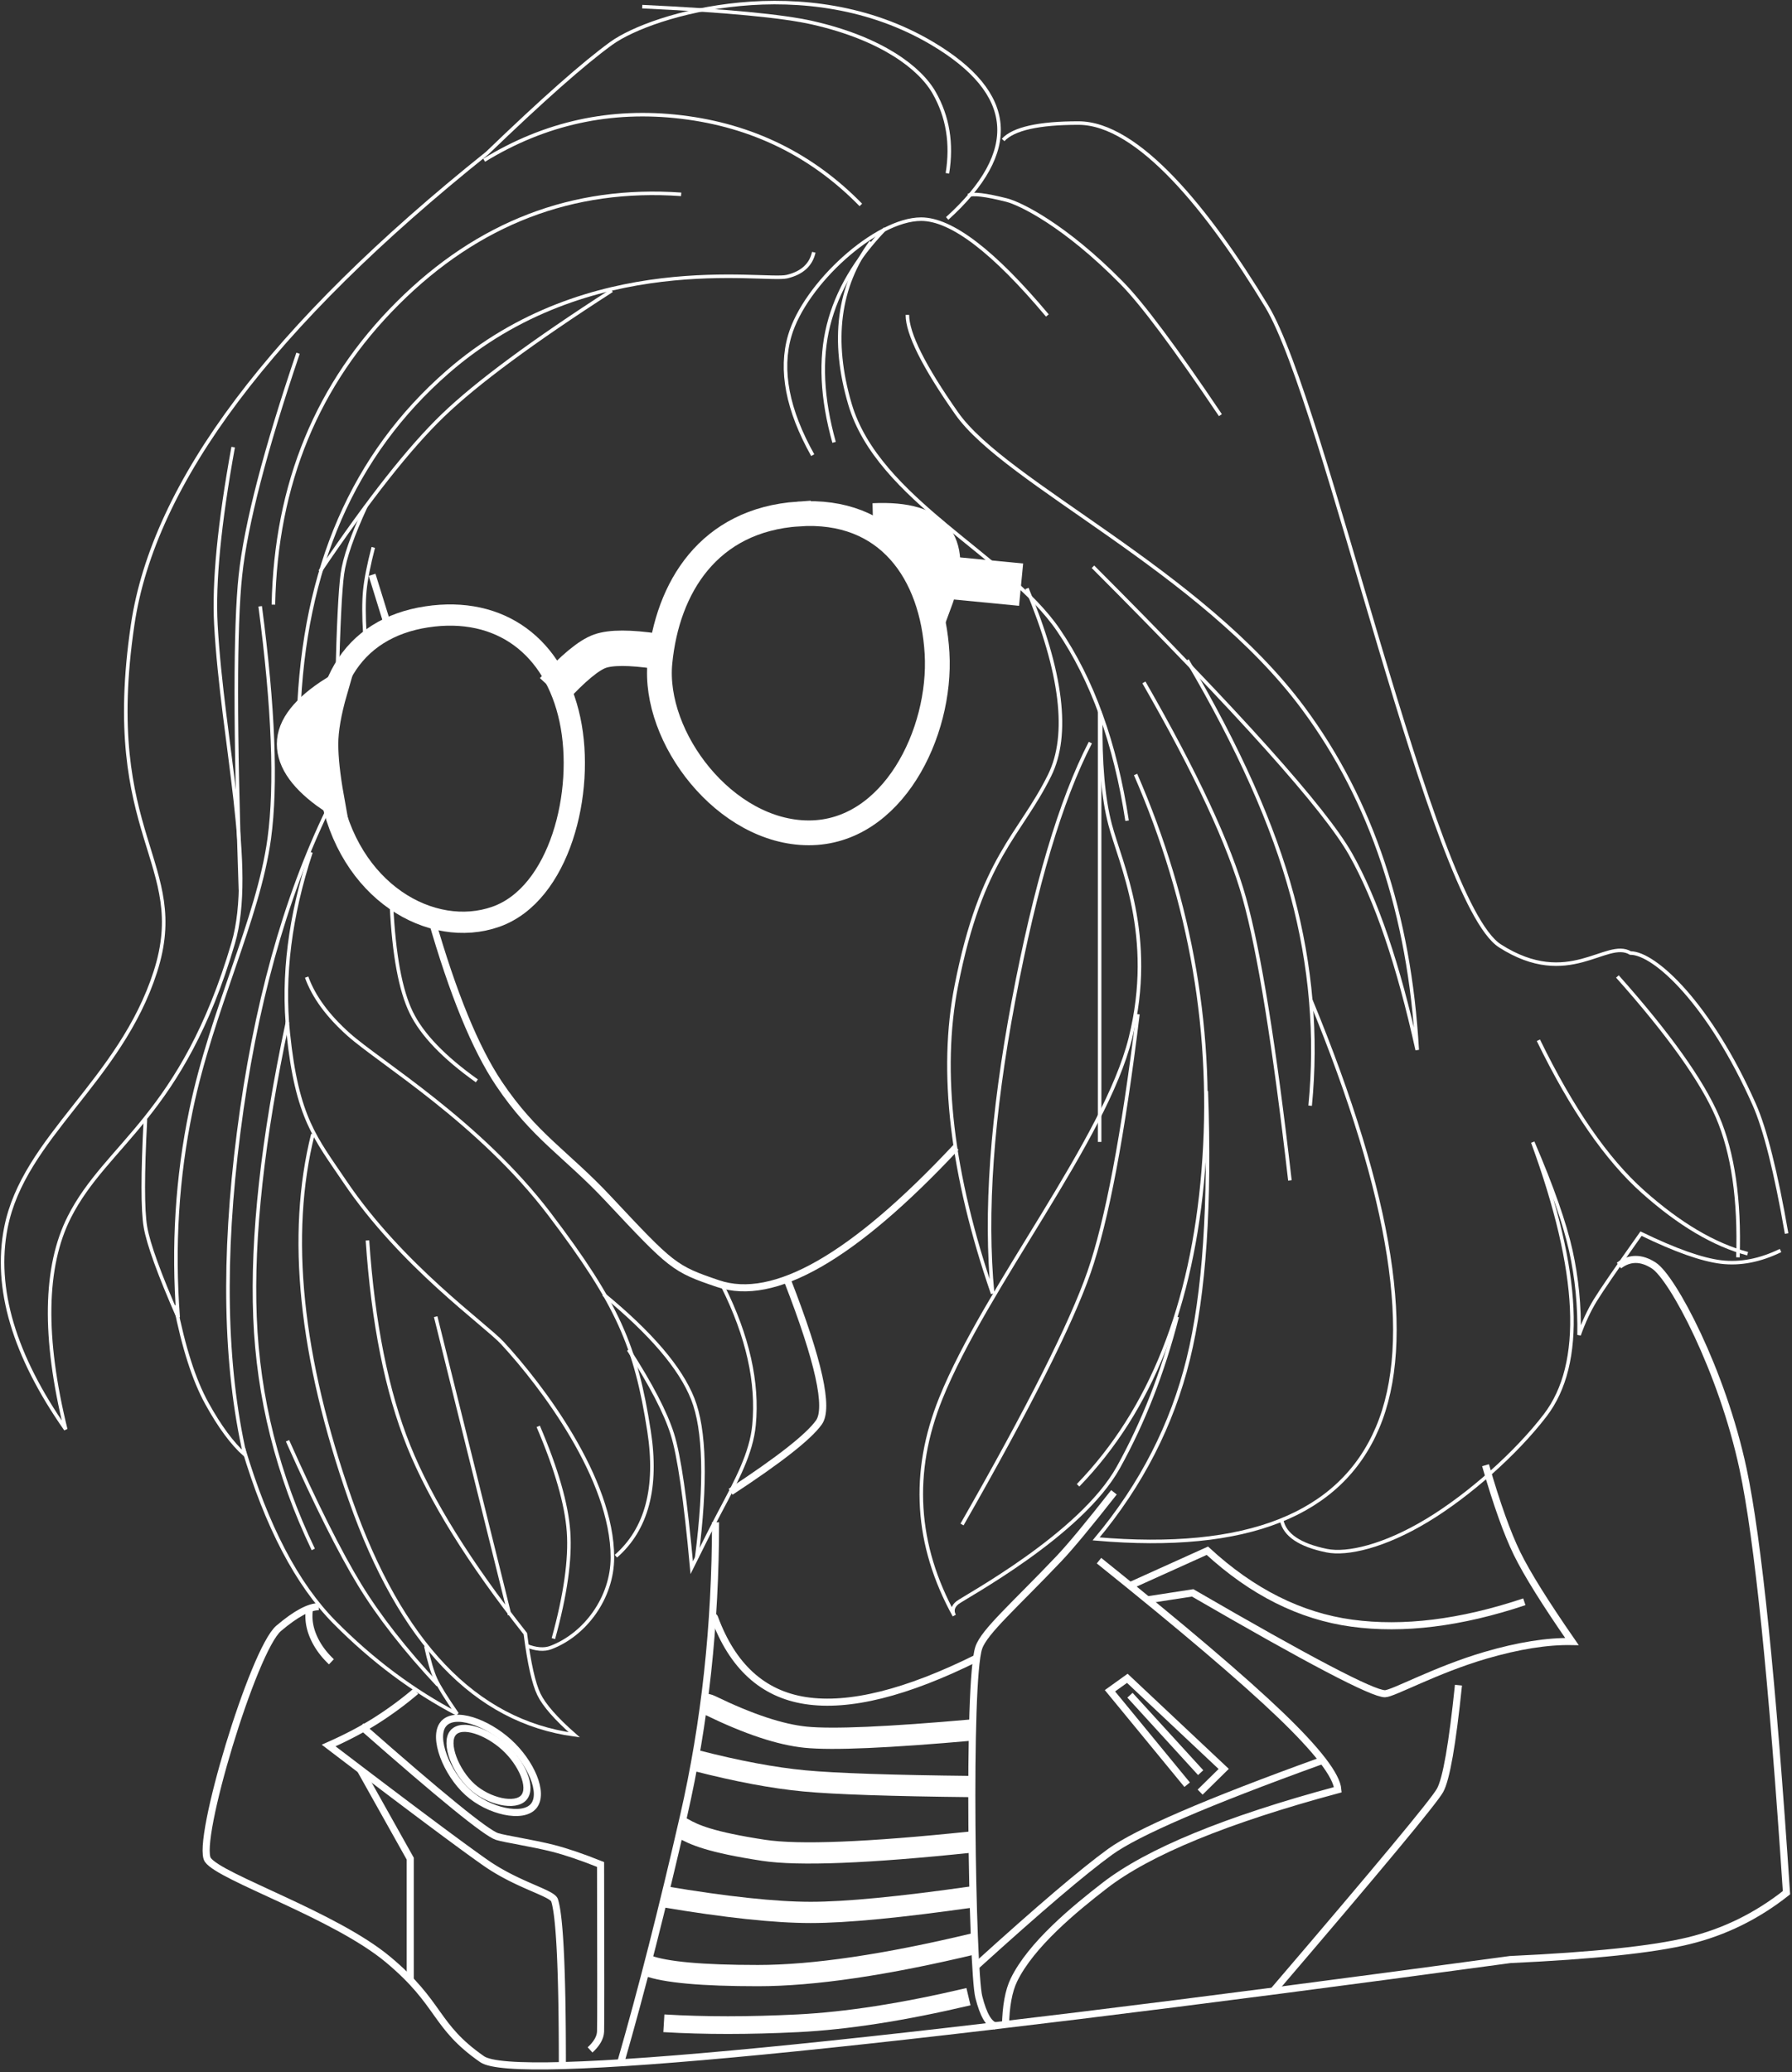 <svg viewBox="0 0 506 585" xmlns="http://www.w3.org/2000/svg">
  <rect x="0" y="0" width="506" height="585" fill="#333333" stroke="none"/>
  <g stroke="#fff" fill="none" fill-rule="evenodd">
    <path d="M267.453 61.668c20.849-18.902 19.439-35.373-4.23-49.414-35.501-21.06-79.036-8.415-90.641 0-7.737 5.61-19.413 15.936-35.027 30.976-60.808 48.634-94.176 93.023-100.103 133.166-8.89 60.214 16.323 67.032 6.423 97.917-9.9 30.884-37.201 46.718-42.215 72.3-3.342 17.055 2.29 36.024 16.895 56.907-6.381-25.986-6.048-45.954 1-59.907 10.571-20.928 31.916-28.497 46.285-77.327 6.211-21.108-3.032-56.897-4.876-89.89-.667-11.926.959-28.65 4.876-50.17"/>
    <path d="M243.071 57.853c-13.82-14.146-30.703-22.417-50.651-24.815-19.949-2.397-38.52 1.668-55.714 12.197M84.155 99.724C74.858 127.1 69.435 148 67.887 162.423c-1.55 14.423-1.55 44.02 0 88.79"/>
    <path d="M41.068 315.947c-.814 15.49-.814 25.635 0 30.43.815 4.797 3.895 13.292 9.24 25.485-1.522-20.031-.31-39.53 3.639-58.497 5.921-28.452 18.996-53.96 22.082-76.633 2.057-15.115 1.202-36.973-2.566-65.571M192.337 54.865c-30.623-2.175-57.296 8.063-80.02 30.715-22.722 22.651-34.429 51.022-35.118 85.112"/>
    <path d="M229.786 71.213c-.797 3.57-3.321 5.864-7.572 6.881-6.377 1.527-55.857-7.94-95.826 26.925-26.646 23.244-40.668 55.54-42.066 96.89"/>
    <path d="M90.364 161.31c13.65-20.23 25.225-34.918 34.727-44.066 9.5-9.147 25.396-20.893 47.684-35.236"/>
    <path d="M103.327 142.893c-3.822 8.253-6.04 14.633-6.653 19.14-.613 4.507-1.114 14.553-1.501 30.137M49.492 368.466c2.332 11.929 5.3 21.164 8.906 27.705 3.606 6.54 7.19 11.39 10.755 14.549-5.729-25.254-6.316-55.61-1.763-91.065 4.553-35.456 12.937-65.811 25.152-91.065M181.34 1.873c23.63 1.12 39.669 2.64 48.117 4.564 19.537 4.447 30.325 12.76 34.297 19.717 3.876 6.792 5.13 14.385 3.76 22.778M283.242 39.514c2.957-3.182 10.047-4.773 21.271-4.773 16.836 0 36.707 24.593 53.157 51.719 16.451 27.126 46.453 168.147 65.878 180.573 19.425 12.426 30.01-2.046 36.822 2.01 6.98 0 22.503 14.614 34.974 42.778 3.069 6.931 6.114 19.07 9.134 36.415"/>
    <path d="M273.427 55.189c1.24-.64 4.838-.21 10.792 1.291 3.864.974 16.48 7.094 32.533 23.41 5.784 5.879 15.067 18.315 27.85 37.31M295.74 89.062c-15.208-18.128-27.089-27.193-35.643-27.193-12.832 0-32.85 18.329-37.095 32.895-2.83 9.71-.668 20.953 6.484 33.727"/>
    <path d="M249.954 64.537c-8.283 8.59-13.625 17.688-16.027 27.294-2.401 9.607-1.872 20.62 1.588 33.041"/>
    <path d="M245.942 68.314c-9.255 12.547-11.235 27.81-5.941 45.787 7.94 26.966 44.46 42.687 58.853 63.776 9.595 14.06 16.06 31.997 19.396 53.812"/>
    <path d="M256.215 88.89c0 5.314 4.64 14.583 13.92 27.81 13.918 19.84 68.97 44.263 97.88 83.27 19.274 26.004 29.993 58.148 32.156 96.432-5.298-24.019-11.564-42.427-18.799-55.225-7.234-12.799-31.486-39.857-72.757-81.175M289.97 166.131c9.904 23.754 12.037 41.342 6.399 52.764-8.457 17.132-19.162 22.983-26.328 59.34-4.778 24.238-1.365 53.215 10.239 86.93-2.188-22.684-.224-50.232 5.893-82.645 6.116-32.413 13.352-56.705 21.706-72.876M310.498 200.798v121.567M81.18 288.52c-7.017 32.857-10.076 60.638-9.179 83.34.898 22.704 6.384 44.554 16.458 65.55"/>
    <path d="M68.77 408.96c6.547 21.99 15.12 38.34 25.72 49.048 10.6 10.708 22.132 19.327 34.597 25.858-3.118-4.508-5.143-7.773-6.077-9.796-.934-2.024-1.857-5.146-2.769-9.368"/>
    <path d="M81.187 406.74c8.062 18.076 14.839 31.61 20.33 40.602 5.491 8.992 12.879 18.448 22.162 28.368M88.346 320.182c-7.113 28.433-3.581 62.846 10.595 103.24 14.177 40.392 35.247 62.496 63.21 66.312-5.184-4.562-8.514-8.366-9.987-11.41-1.474-3.044-2.75-8.752-3.826-17.125-15.835-20.051-26.828-37.735-32.978-53.051-6.15-15.316-10.02-34.64-11.605-57.97M123.02 371.7l20.879 84.206"/>
    <path d="M87.81 240.582c-5.928 17.963-8.068 34.969-6.42 51.018 2.472 24.075 7.747 29.758 15.969 41.953 16.08 23.848 39.652 40.33 44.548 45.637 11.098 12.029 31.015 38.274 31.015 60.475 0 11.424-7.703 21.77-17.366 25.443-1.905.723-4.227.537-6.966-.56"/>
    <path d="M151.978 402.672c5.151 12.06 8.004 21.97 8.558 29.734.555 7.764-.872 17.826-4.279 30.187M86.583 275.85c1.988 5.527 5.953 10.935 11.896 16.225 8.914 7.934 36.944 24.675 56.72 50.734 19.247 25.365 24.36 37.297 28.068 61.196 2.472 15.932-.648 27.707-9.36 35.323M105.4 154.535c-1.281 4.944-2.077 8.995-2.388 12.153-.31 3.16-.31 7.21 0 12.153M110.544 255.659c.676 13.873 2.535 23.932 5.578 30.178 3.044 6.246 9.22 12.678 18.528 19.296"/>
    <path d="M177.483 381.034c6.32 9.81 10.436 17.733 12.35 23.77 1.913 6.038 3.741 18.621 5.486 37.75 3.61-7.297 6.25-12.519 7.922-15.664 4.863-9.153 8.91-16.672 9.67-24.598 1.152-12.01-1.778-25.051-8.789-39.123"/>
    <path d="M170.412 365.397c13.353 10.956 21.75 20.79 25.194 29.503 3.444 8.713 3.817 23.653 1.119 44.821M310.835 202.746c-.2 12.584.674 22.589 2.62 30.014 2.919 11.137 12.917 31.33 5.75 60.227-7.168 28.898-40.817 70.27-53.53 101.713-8.477 20.962-7.218 41.422 3.776 61.38-.714-1.369-.411-2.579.908-3.63 1.98-1.577 34.817-19.127 45.418-38.186 7.066-12.706 12.606-26.879 16.62-42.52"/>
    <path d="M320.65 218.64c15.827 36.416 22.198 73.675 19.114 111.778-3.084 38.102-14.87 67.733-35.357 88.892"/>
    <path d="M321.308 286.319c-4.178 34.147-8.785 58.45-13.823 72.91-5.037 14.46-16.985 38.176-35.844 71.15M340.614 307.997c1.163 31.918-.537 57.15-5.099 75.692-4.562 18.544-13.231 35.46-26.008 50.748 42.54 3.686 69.03-6.788 79.47-31.421 10.44-24.634 4.159-64.855-18.843-120.663"/>
    <path d="M322.998 192.642c14.701 25.556 24.155 45.861 28.36 60.916 4.207 15.055 8.497 41.615 12.87 79.683M335.22 186.355c14.47 24.551 24.356 46.72 29.66 66.505 5.305 19.785 6.991 39.546 5.06 59.282M361.907 429.208c.87 4.136 5.1 6.985 12.688 8.547 5.78 1.19 16.27-1.225 28.393-8.547 11.752-7.097 25.101-18.914 33.326-29.664 11.14-14.56 9.97-40.26-3.512-77.1 5.45 12.697 9.028 22.89 10.735 30.581 1.707 7.691 2.488 15.639 2.344 23.843 1.324-3.71 2.843-6.967 4.557-9.77 1.713-2.802 6.025-9.08 12.933-18.834 9.65 4.685 17.182 7.355 22.593 8.009 5.412.654 11.013-.429 16.805-3.248"/>
    <path d="M434.389 293.673c9.42 19.366 19.266 33.624 29.54 42.776 10.273 9.152 20.12 14.976 29.54 17.473"/>
    <path d="M456.703 275.664c14.483 16.264 23.905 29.477 28.267 39.64 4.363 10.165 6.283 23.378 5.762 39.641"/>
    <g>
      <path d="M90.021 453.575c-2.751 0-6.526 2.035-11.324 6.103-7.196 6.103-23.514 60.405-20.001 65.384 3.513 4.979 35.817 15.551 50.885 28.129 15.068 12.577 12.94 18.667 26.546 28.128 9.071 6.308 105.832-3.069 290.284-28.128 23.466-1.082 40.245-2.842 50.337-5.283 10.093-2.44 19.323-6.97 27.691-13.586-3.974-60.096-8.062-99.98-12.263-119.65-5.936-27.795-19.868-53.951-25.185-57.401-3.544-2.3-6.83-2.3-9.858 0" stroke-width="2"/>
      <path d="M87.397 454.104c-.415 2.578-.072 5.173 1.028 7.787 1.1 2.613 2.818 5.027 5.155 7.242M117.443 477.436a100.222 100.222 0 0 1-11.32 8.333c-3.893 2.457-8.334 4.79-13.325 6.998 22.448 17.118 37.216 28.154 44.301 33.108 9.072 6.343 18.818 8.499 19.493 10.591 1.467 4.545 2.2 19.966 2.2 46.265" stroke-width="2"/>
      <path stroke-width="2" d="M101.769 499.606l14.07 25.104v34.425M101.975 487.252c22.519 19.824 35.315 30.229 38.389 31.212 2.068.663 10.117 1.883 15.737 3.31 3.746.953 8.24 2.478 13.479 4.577.07 29.743.07 45.466 0 47.168-.07 1.702-1.06 3.43-2.968 5.182"/>
      <path d="M125.192 486.703c-3.112 3.785.92 13.89 6.854 19.279 5.934 5.389 15.621 7.542 18.638 3.872 3.017-3.669-.787-12.331-7.025-17.996-6.238-5.665-15.356-8.94-18.467-5.155z" stroke-width="2"/>
      <path d="M127.91 489.196c-2.447 2.976.725 10.924 5.392 15.162 4.667 4.239 12.286 5.932 14.658 3.046 2.373-2.886-.619-9.698-5.525-14.154-4.906-4.456-12.077-7.03-14.524-4.054zM202.043 429.747c0 29.003-3 56.605-8.999 82.808-6 26.203-11.899 49.361-17.7 69.474M314.545 421.287c-7.168 9.135-12.371 15.405-15.608 18.808-12.508 13.153-20.98 20.463-22.552 25.032-3.275 9.516-1.916 91.07 0 98.645 1.277 5.05 2.867 7.776 4.769 8.179M310.322 440.582c23.62 18.943 40.683 33.452 51.192 43.528 10.508 10.076 15.925 17.123 16.25 21.14-31.524 8.484-53.465 17.5-65.822 27.047-8.474 6.548-20.8 16.66-25.651 26.675-1.482 3.058-2.274 7.398-2.376 13.018" stroke-width="2"/>
      <path stroke-width="2" d="M338.875 505.925l6.656-6.548-27.215-25.58-4.9 3.516 21.794 26.52M275.829 554.822c17.482-15.854 30.021-26.532 37.618-32.035 7.596-5.503 27.411-14.044 59.445-25.622M323.661 451.696l13.101-2.018c32.716 18.98 50.815 28.471 54.299 28.471 2.245 0 14.423-6.77 28.398-10.85 9.317-2.721 17.45-4.016 24.4-3.884-7.544-10.883-12.705-19.158-15.483-24.825-2.777-5.666-5.75-13.986-8.917-24.959"/>
      <path d="M430.42 452.194c-17.943 5.998-34.183 8.008-48.718 6.032-14.535-1.976-28.13-8.79-40.784-20.443l-22.115 9.984M411.819 475.733c-1.715 16.668-3.45 26.57-5.203 29.707-1.754 3.138-17.377 21.935-46.87 56.393M201.11 456.405c.355-.03.563.036.623.2 5.058 13.797 13.634 21.624 25.729 23.479 12.31 1.888 28.454-2.132 48.432-12.06" stroke-width="2"/>
      <path d="M198.666 481.016c.83.1 1.446.247 1.849.443 10.81 5.257 19.805 8.245 26.984 8.963 7.581.758 23.332.073 47.252-2.055M274.573 504.349c-22.89-.242-38.701-.773-47.433-1.592-8.732-.82-18.929-2.732-30.59-5.734M192.005 515.81c.232.052.464.146.695.281 3.276 1.92 8.061 3.989 22.891 6.256 9.887 1.511 29.473.732 58.758-2.337M187.45 535.448c17.604 2.959 31.425 4.438 41.463 4.438s25.38-1.48 46.027-4.438M182.786 554.892c5.087 1.887 15.49 2.83 31.208 2.83 15.72 0 36.173-3.02 61.36-9.06" stroke-width="6"/>
      <path d="M187.453 571.183c11.423.686 24.03.686 37.823 0 13.792-.686 29.854-3.19 48.186-7.513" stroke-width="5"/>
      <path d="M319.065 478.569l19.964 21.859" stroke-width="2"/></g><g>
      <path d="M105.064 162.27l4.677 15.087M222.441 361.705c8.748 22.513 11.68 35.795 8.794 39.847-2.885 4.051-11.197 10.579-24.937 19.583" stroke-width="2"/>
      <path d="M121.799 259.276c6.055 21.148 12.418 36.695 19.088 46.64 10.005 14.918 18.98 19.794 30.829 32.449 17.996 19.222 18.634 19.806 31.017 24.01 15.778 5.356 38.173-7.464 67.186-38.459" stroke-width="2"/>
      <path d="M225.435 145.094c-25.305 1.724-37.022 20.721-39.095 41.922-2.073 21.2 18.448 48.1 42.043 48.1 23.596 0 37.525-28.162 36.205-50.715-1.321-22.554-13.849-41.031-39.153-39.307z" stroke-width="7"/>
      <path stroke-width="12" d="M256.39 163.106l2.682-.883 29.25 2.83"/>
      <path d="M156.13 194.821c5.717-6.211 10.136-9.87 13.257-10.979 3.121-1.108 8.45-1.108 15.989 0" stroke-width="10"/>
      <path d="M120.47 174.148c-20.897 3.177-32.393 20.114-27.317 48.952 5.076 28.838 28.808 42.037 46.827 35.715 18.018-6.322 25.335-35.205 20.943-55.69-4.392-20.487-19.554-32.154-40.452-28.977z" stroke-width="6"/>
      <path d="M94.146 194.88c-7.985 5.058-11.977 10.112-11.977 15.16 0 5.05 3.66 10.103 10.977 15.16-1.083-6.073-1.625-11.127-1.625-15.16 0-4.033.875-9.086 2.625-15.16z" stroke-width="8"/>
      <path d="M87.844 201.877v13.61" stroke-width="4"/>
      <path d="M246.557 146.057c9.442-.437 15.61 1.413 18.506 5.548 2.896 4.136 2.797 10.374-.296 18.715-2.596-5.597-5.05-10.047-7.364-13.35-2.313-3.304-5.929-6.942-10.846-10.913z" stroke-width="8"/>
      <path d="M258 150l5.313 7.877" stroke-width="4"/>
    </g>
  </g>
</svg>
